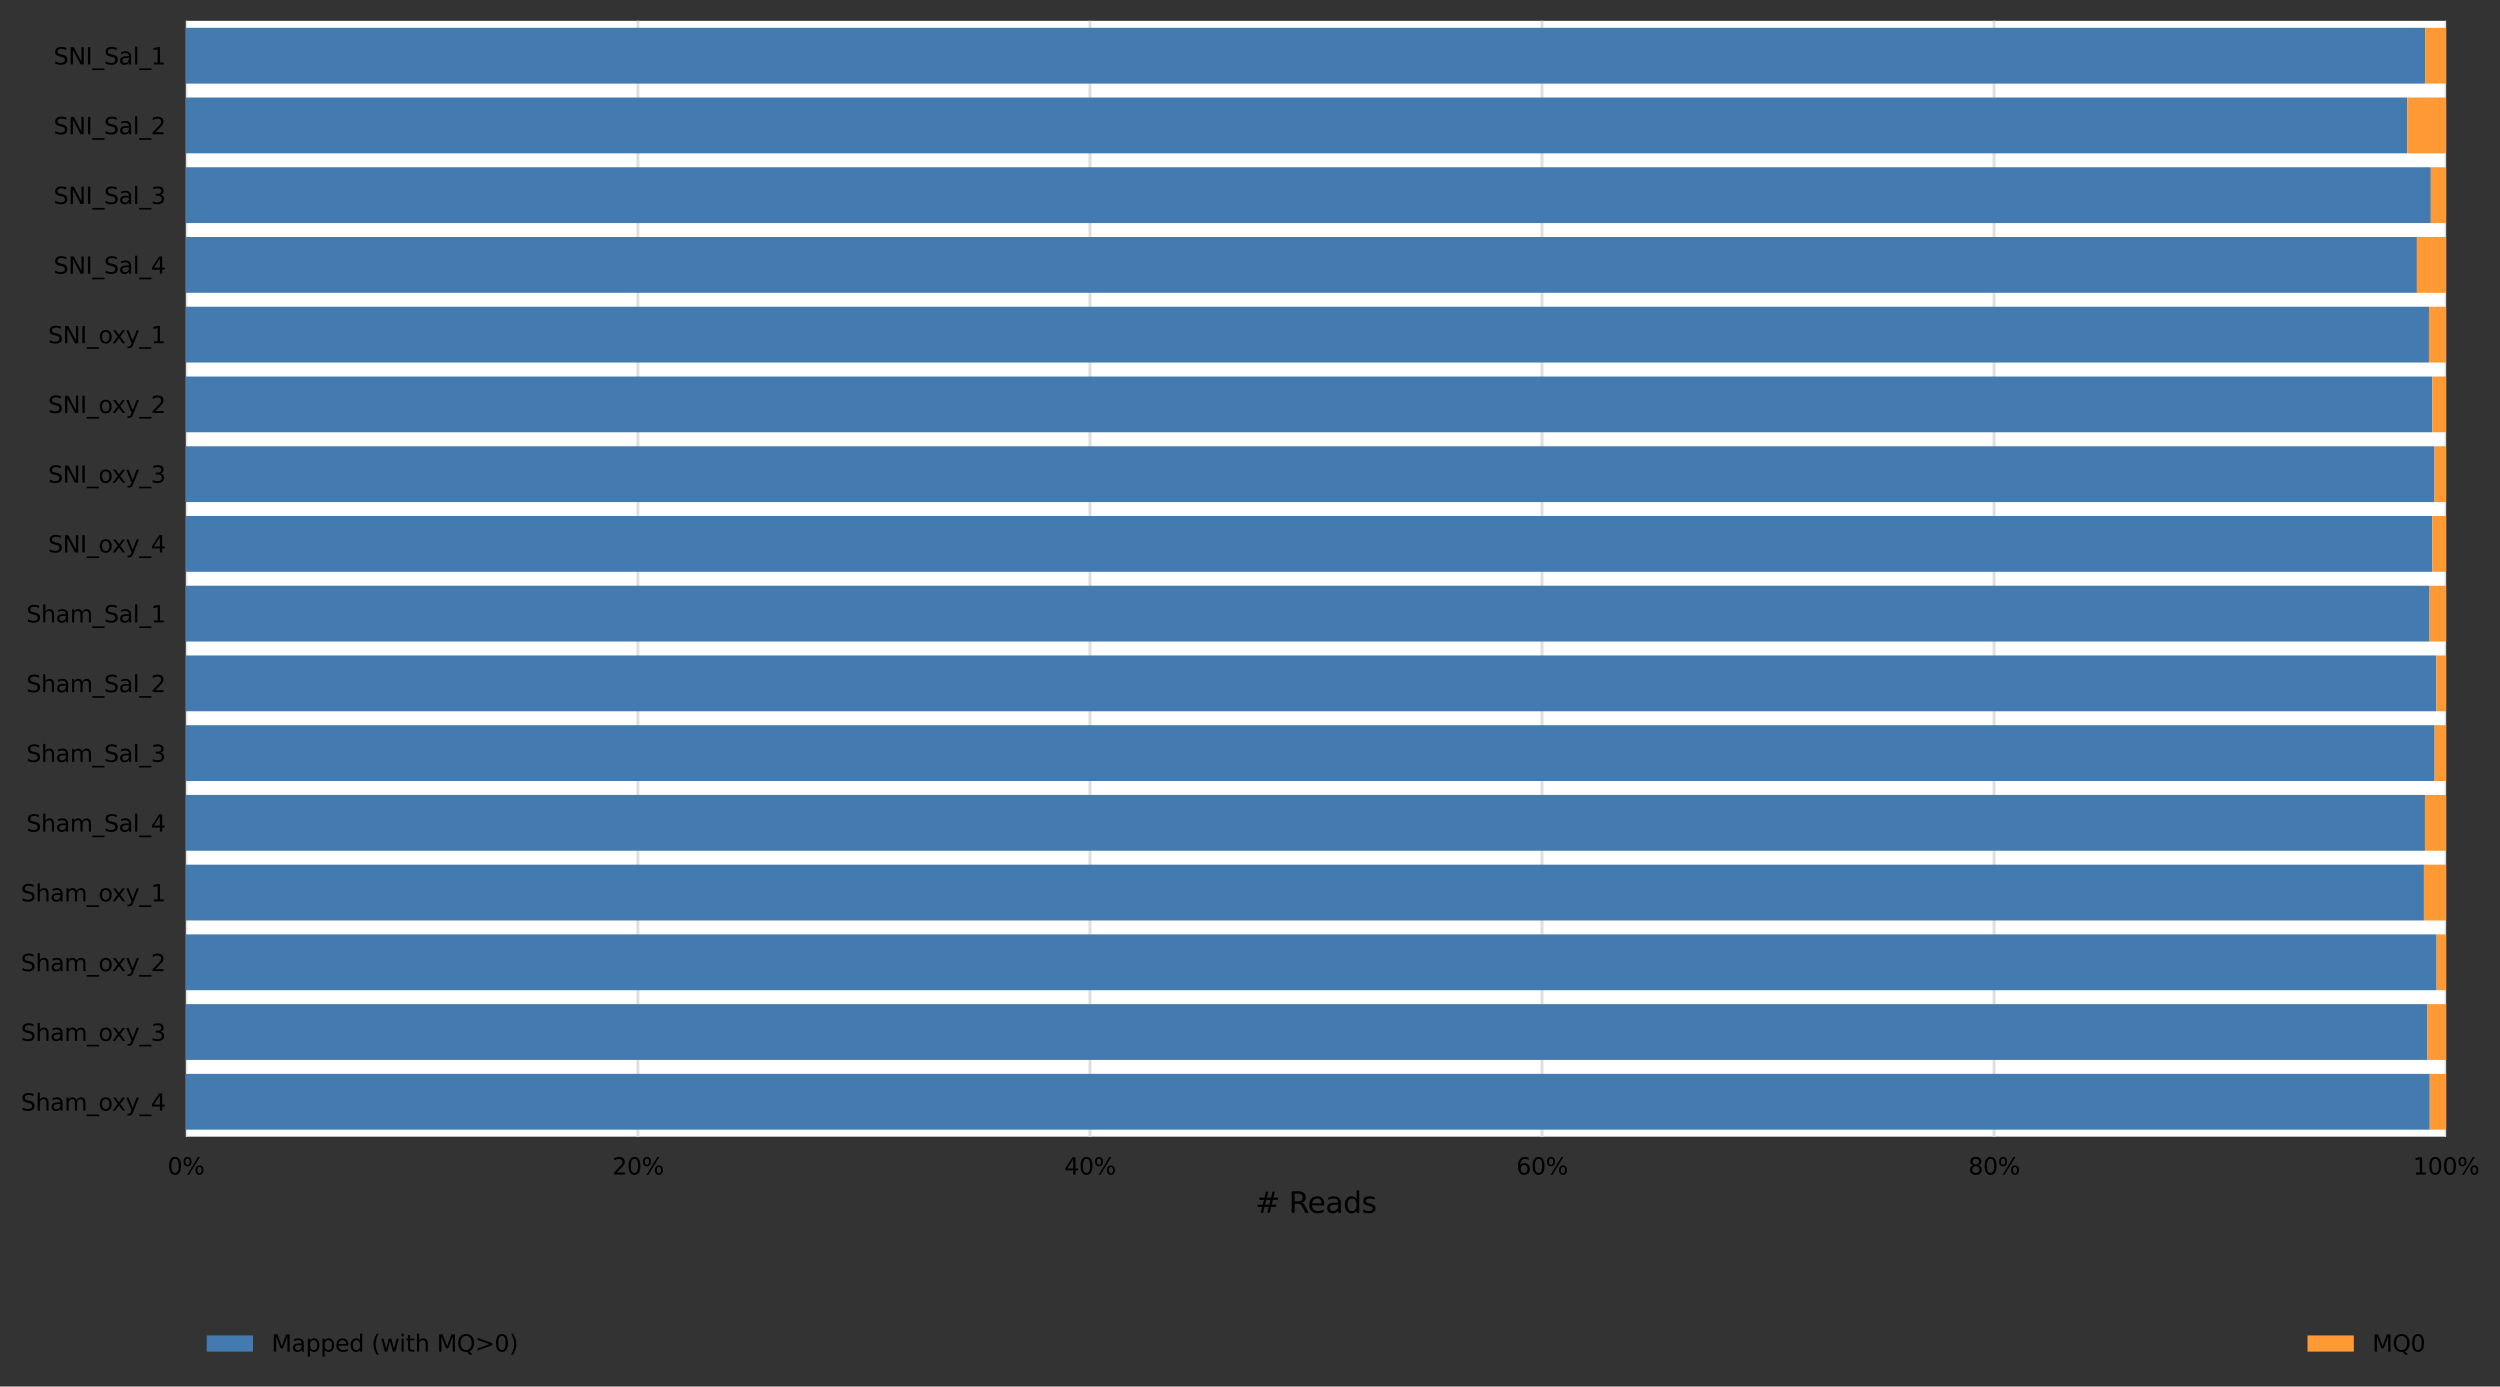 <?xml version="1.0" encoding="utf-8" standalone="no"?>
<!DOCTYPE svg PUBLIC "-//W3C//DTD SVG 1.1//EN"
  "http://www.w3.org/Graphics/SVG/1.1/DTD/svg11.dtd">
<svg xmlns:xlink="http://www.w3.org/1999/xlink" width="864.084pt" height="479.23pt" viewBox="0 0 864.084 479.23" xmlns="http://www.w3.org/2000/svg" version="1.1">
 <rect x="0" y="0" width="864.084" height="479.23" fill="#333333" stroke="none"/>
 <defs>
  <style type="text/css">*{stroke-linejoin: round; stroke-linecap: butt}</style>
 </defs>
 <g id="figure_1">
  <g id="axes_1">
   <g id="patch_1">
    <path d="M 64.249 392.87 
L 845.449 392.87 
L 845.449 7.2 
L 64.249 7.2 
z
" style="fill: #ffffff"/>
   </g>
   <g id="matplotlib.axis_1">
    <g id="xtick_1">
     <g id="line2d_1">
      <path d="M 64.249 392.87 
L 64.249 7.2 
" clip-path="url(#p31f56a9aaf)" style="fill: none; stroke: #dedede; stroke-linecap: square"/>
     </g>
     <g id="text_1">
      <!-- 0% -->
      <g transform="translate(57.903 405.948) scale(0.08 -0.08)">
       <defs>
        <path id="DejaVuSans-30" d="M 2034 4250 
Q 1547 4250 1301 3770 
Q 1056 3291 1056 2328 
Q 1056 1369 1301 889 
Q 1547 409 2034 409 
Q 2525 409 2770 889 
Q 3016 1369 3016 2328 
Q 3016 3291 2770 3770 
Q 2525 4250 2034 4250 
z
M 2034 4750 
Q 2819 4750 3233 4129 
Q 3647 3509 3647 2328 
Q 3647 1150 3233 529 
Q 2819 -91 2034 -91 
Q 1250 -91 836 529 
Q 422 1150 422 2328 
Q 422 3509 836 4129 
Q 1250 4750 2034 4750 
z
" transform="scale(0.016)"/>
        <path id="DejaVuSans-25" d="M 4653 2053 
Q 4381 2053 4226 1822 
Q 4072 1591 4072 1178 
Q 4072 772 4226 539 
Q 4381 306 4653 306 
Q 4919 306 5073 539 
Q 5228 772 5228 1178 
Q 5228 1588 5073 1820 
Q 4919 2053 4653 2053 
z
M 4653 2450 
Q 5147 2450 5437 2106 
Q 5728 1763 5728 1178 
Q 5728 594 5436 251 
Q 5144 -91 4653 -91 
Q 4153 -91 3862 251 
Q 3572 594 3572 1178 
Q 3572 1766 3864 2108 
Q 4156 2450 4653 2450 
z
M 1428 4353 
Q 1159 4353 1004 4120 
Q 850 3888 850 3481 
Q 850 3069 1003 2837 
Q 1156 2606 1428 2606 
Q 1700 2606 1854 2837 
Q 2009 3069 2009 3481 
Q 2009 3884 1853 4118 
Q 1697 4353 1428 4353 
z
M 4250 4750 
L 4750 4750 
L 1831 -91 
L 1331 -91 
L 4250 4750 
z
M 1428 4750 
Q 1922 4750 2215 4408 
Q 2509 4066 2509 3481 
Q 2509 2891 2217 2550 
Q 1925 2209 1428 2209 
Q 931 2209 642 2551 
Q 353 2894 353 3481 
Q 353 4063 643 4406 
Q 934 4750 1428 4750 
z
" transform="scale(0.016)"/>
       </defs>
       <use xlink:href="#DejaVuSans-30"/>
       <use xlink:href="#DejaVuSans-25" x="63.623"/>
      </g>
     </g>
    </g>
    <g id="xtick_2">
     <g id="line2d_2">
      <path d="M 220.489 392.87 
L 220.489 7.2 
" clip-path="url(#p31f56a9aaf)" style="fill: none; stroke: #dedede; stroke-linecap: square"/>
     </g>
     <g id="text_2">
      <!-- 20% -->
      <g transform="translate(211.598 405.948) scale(0.08 -0.08)">
       <defs>
        <path id="DejaVuSans-32" d="M 1228 531 
L 3431 531 
L 3431 0 
L 469 0 
L 469 531 
Q 828 903 1448 1529 
Q 2069 2156 2228 2338 
Q 2531 2678 2651 2914 
Q 2772 3150 2772 3378 
Q 2772 3750 2511 3984 
Q 2250 4219 1831 4219 
Q 1534 4219 1204 4116 
Q 875 4013 500 3803 
L 500 4441 
Q 881 4594 1212 4672 
Q 1544 4750 1819 4750 
Q 2544 4750 2975 4387 
Q 3406 4025 3406 3419 
Q 3406 3131 3298 2873 
Q 3191 2616 2906 2266 
Q 2828 2175 2409 1742 
Q 1991 1309 1228 531 
z
" transform="scale(0.016)"/>
       </defs>
       <use xlink:href="#DejaVuSans-32"/>
       <use xlink:href="#DejaVuSans-30" x="63.623"/>
       <use xlink:href="#DejaVuSans-25" x="127.246"/>
      </g>
     </g>
    </g>
    <g id="xtick_3">
     <g id="line2d_3">
      <path d="M 376.729 392.87 
L 376.729 7.2 
" clip-path="url(#p31f56a9aaf)" style="fill: none; stroke: #dedede; stroke-linecap: square"/>
     </g>
     <g id="text_3">
      <!-- 40% -->
      <g transform="translate(367.838 405.948) scale(0.08 -0.08)">
       <defs>
        <path id="DejaVuSans-34" d="M 2419 4116 
L 825 1625 
L 2419 1625 
L 2419 4116 
z
M 2253 4666 
L 3047 4666 
L 3047 1625 
L 3713 1625 
L 3713 1100 
L 3047 1100 
L 3047 0 
L 2419 0 
L 2419 1100 
L 313 1100 
L 313 1709 
L 2253 4666 
z
" transform="scale(0.016)"/>
       </defs>
       <use xlink:href="#DejaVuSans-34"/>
       <use xlink:href="#DejaVuSans-30" x="63.623"/>
       <use xlink:href="#DejaVuSans-25" x="127.246"/>
      </g>
     </g>
    </g>
    <g id="xtick_4">
     <g id="line2d_4">
      <path d="M 532.969 392.87 
L 532.969 7.2 
" clip-path="url(#p31f56a9aaf)" style="fill: none; stroke: #dedede; stroke-linecap: square"/>
     </g>
     <g id="text_4">
      <!-- 60% -->
      <g transform="translate(524.078 405.948) scale(0.08 -0.08)">
       <defs>
        <path id="DejaVuSans-36" d="M 2113 2584 
Q 1688 2584 1439 2293 
Q 1191 2003 1191 1497 
Q 1191 994 1439 701 
Q 1688 409 2113 409 
Q 2538 409 2786 701 
Q 3034 994 3034 1497 
Q 3034 2003 2786 2293 
Q 2538 2584 2113 2584 
z
M 3366 4563 
L 3366 3988 
Q 3128 4100 2886 4159 
Q 2644 4219 2406 4219 
Q 1781 4219 1451 3797 
Q 1122 3375 1075 2522 
Q 1259 2794 1537 2939 
Q 1816 3084 2150 3084 
Q 2853 3084 3261 2657 
Q 3669 2231 3669 1497 
Q 3669 778 3244 343 
Q 2819 -91 2113 -91 
Q 1303 -91 875 529 
Q 447 1150 447 2328 
Q 447 3434 972 4092 
Q 1497 4750 2381 4750 
Q 2619 4750 2861 4703 
Q 3103 4656 3366 4563 
z
" transform="scale(0.016)"/>
       </defs>
       <use xlink:href="#DejaVuSans-36"/>
       <use xlink:href="#DejaVuSans-30" x="63.623"/>
       <use xlink:href="#DejaVuSans-25" x="127.246"/>
      </g>
     </g>
    </g>
    <g id="xtick_5">
     <g id="line2d_5">
      <path d="M 689.209 392.87 
L 689.209 7.2 
" clip-path="url(#p31f56a9aaf)" style="fill: none; stroke: #dedede; stroke-linecap: square"/>
     </g>
     <g id="text_5">
      <!-- 80% -->
      <g transform="translate(680.318 405.948) scale(0.08 -0.08)">
       <defs>
        <path id="DejaVuSans-38" d="M 2034 2216 
Q 1584 2216 1326 1975 
Q 1069 1734 1069 1313 
Q 1069 891 1326 650 
Q 1584 409 2034 409 
Q 2484 409 2743 651 
Q 3003 894 3003 1313 
Q 3003 1734 2745 1975 
Q 2488 2216 2034 2216 
z
M 1403 2484 
Q 997 2584 770 2862 
Q 544 3141 544 3541 
Q 544 4100 942 4425 
Q 1341 4750 2034 4750 
Q 2731 4750 3128 4425 
Q 3525 4100 3525 3541 
Q 3525 3141 3298 2862 
Q 3072 2584 2669 2484 
Q 3125 2378 3379 2068 
Q 3634 1759 3634 1313 
Q 3634 634 3220 271 
Q 2806 -91 2034 -91 
Q 1263 -91 848 271 
Q 434 634 434 1313 
Q 434 1759 690 2068 
Q 947 2378 1403 2484 
z
M 1172 3481 
Q 1172 3119 1398 2916 
Q 1625 2713 2034 2713 
Q 2441 2713 2670 2916 
Q 2900 3119 2900 3481 
Q 2900 3844 2670 4047 
Q 2441 4250 2034 4250 
Q 1625 4250 1398 4047 
Q 1172 3844 1172 3481 
z
" transform="scale(0.016)"/>
       </defs>
       <use xlink:href="#DejaVuSans-38"/>
       <use xlink:href="#DejaVuSans-30" x="63.623"/>
       <use xlink:href="#DejaVuSans-25" x="127.246"/>
      </g>
     </g>
    </g>
    <g id="xtick_6">
     <g id="line2d_6">
      <path d="M 845.449 392.87 
L 845.449 7.2 
" clip-path="url(#p31f56a9aaf)" style="fill: none; stroke: #dedede; stroke-linecap: square"/>
     </g>
     <g id="text_6">
      <!-- 100% -->
      <g transform="translate(834.013 405.948) scale(0.08 -0.08)">
       <defs>
        <path id="DejaVuSans-31" d="M 794 531 
L 1825 531 
L 1825 4091 
L 703 3866 
L 703 4441 
L 1819 4666 
L 2450 4666 
L 2450 531 
L 3481 531 
L 3481 0 
L 794 0 
L 794 531 
z
" transform="scale(0.016)"/>
       </defs>
       <use xlink:href="#DejaVuSans-31"/>
       <use xlink:href="#DejaVuSans-30" x="63.623"/>
       <use xlink:href="#DejaVuSans-30" x="127.246"/>
       <use xlink:href="#DejaVuSans-25" x="190.869"/>
      </g>
     </g>
    </g>
    <g id="text_7">
     <!-- # Reads -->
     <g transform="translate(433.901 419.211) scale(0.1 -0.1)">
      <defs>
       <path id="DejaVuSans-23" d="M 3272 2816 
L 2363 2816 
L 2100 1772 
L 3016 1772 
L 3272 2816 
z
M 2803 4594 
L 2478 3297 
L 3391 3297 
L 3719 4594 
L 4219 4594 
L 3897 3297 
L 4872 3297 
L 4872 2816 
L 3775 2816 
L 3519 1772 
L 4513 1772 
L 4513 1294 
L 3397 1294 
L 3072 0 
L 2572 0 
L 2894 1294 
L 1978 1294 
L 1656 0 
L 1153 0 
L 1478 1294 
L 494 1294 
L 494 1772 
L 1594 1772 
L 1856 2816 
L 850 2816 
L 850 3297 
L 1978 3297 
L 2297 4594 
L 2803 4594 
z
" transform="scale(0.016)"/>
       <path id="DejaVuSans-20" transform="scale(0.016)"/>
       <path id="DejaVuSans-52" d="M 2841 2188 
Q 3044 2119 3236 1894 
Q 3428 1669 3622 1275 
L 4263 0 
L 3584 0 
L 2988 1197 
Q 2756 1666 2539 1819 
Q 2322 1972 1947 1972 
L 1259 1972 
L 1259 0 
L 628 0 
L 628 4666 
L 2053 4666 
Q 2853 4666 3247 4331 
Q 3641 3997 3641 3322 
Q 3641 2881 3436 2590 
Q 3231 2300 2841 2188 
z
M 1259 4147 
L 1259 2491 
L 2053 2491 
Q 2509 2491 2742 2702 
Q 2975 2913 2975 3322 
Q 2975 3731 2742 3939 
Q 2509 4147 2053 4147 
L 1259 4147 
z
" transform="scale(0.016)"/>
       <path id="DejaVuSans-65" d="M 3597 1894 
L 3597 1613 
L 953 1613 
Q 991 1019 1311 708 
Q 1631 397 2203 397 
Q 2534 397 2845 478 
Q 3156 559 3463 722 
L 3463 178 
Q 3153 47 2828 -22 
Q 2503 -91 2169 -91 
Q 1331 -91 842 396 
Q 353 884 353 1716 
Q 353 2575 817 3079 
Q 1281 3584 2069 3584 
Q 2775 3584 3186 3129 
Q 3597 2675 3597 1894 
z
M 3022 2063 
Q 3016 2534 2758 2815 
Q 2500 3097 2075 3097 
Q 1594 3097 1305 2825 
Q 1016 2553 972 2059 
L 3022 2063 
z
" transform="scale(0.016)"/>
       <path id="DejaVuSans-61" d="M 2194 1759 
Q 1497 1759 1228 1600 
Q 959 1441 959 1056 
Q 959 750 1161 570 
Q 1363 391 1709 391 
Q 2188 391 2477 730 
Q 2766 1069 2766 1631 
L 2766 1759 
L 2194 1759 
z
M 3341 1997 
L 3341 0 
L 2766 0 
L 2766 531 
Q 2569 213 2275 61 
Q 1981 -91 1556 -91 
Q 1019 -91 701 211 
Q 384 513 384 1019 
Q 384 1609 779 1909 
Q 1175 2209 1959 2209 
L 2766 2209 
L 2766 2266 
Q 2766 2663 2505 2880 
Q 2244 3097 1772 3097 
Q 1472 3097 1187 3025 
Q 903 2953 641 2809 
L 641 3341 
Q 956 3463 1253 3523 
Q 1550 3584 1831 3584 
Q 2591 3584 2966 3190 
Q 3341 2797 3341 1997 
z
" transform="scale(0.016)"/>
       <path id="DejaVuSans-64" d="M 2906 2969 
L 2906 4863 
L 3481 4863 
L 3481 0 
L 2906 0 
L 2906 525 
Q 2725 213 2448 61 
Q 2172 -91 1784 -91 
Q 1150 -91 751 415 
Q 353 922 353 1747 
Q 353 2572 751 3078 
Q 1150 3584 1784 3584 
Q 2172 3584 2448 3432 
Q 2725 3281 2906 2969 
z
M 947 1747 
Q 947 1113 1208 752 
Q 1469 391 1925 391 
Q 2381 391 2643 752 
Q 2906 1113 2906 1747 
Q 2906 2381 2643 2742 
Q 2381 3103 1925 3103 
Q 1469 3103 1208 2742 
Q 947 2381 947 1747 
z
" transform="scale(0.016)"/>
       <path id="DejaVuSans-73" d="M 2834 3397 
L 2834 2853 
Q 2591 2978 2328 3040 
Q 2066 3103 1784 3103 
Q 1356 3103 1142 2972 
Q 928 2841 928 2578 
Q 928 2378 1081 2264 
Q 1234 2150 1697 2047 
L 1894 2003 
Q 2506 1872 2764 1633 
Q 3022 1394 3022 966 
Q 3022 478 2636 193 
Q 2250 -91 1575 -91 
Q 1294 -91 989 -36 
Q 684 19 347 128 
L 347 722 
Q 666 556 975 473 
Q 1284 391 1588 391 
Q 1994 391 2212 530 
Q 2431 669 2431 922 
Q 2431 1156 2273 1281 
Q 2116 1406 1581 1522 
L 1381 1569 
Q 847 1681 609 1914 
Q 372 2147 372 2553 
Q 372 3047 722 3315 
Q 1072 3584 1716 3584 
Q 2034 3584 2315 3537 
Q 2597 3491 2834 3397 
z
" transform="scale(0.016)"/>
      </defs>
      <use xlink:href="#DejaVuSans-23"/>
      <use xlink:href="#DejaVuSans-20" x="83.789"/>
      <use xlink:href="#DejaVuSans-52" x="115.576"/>
      <use xlink:href="#DejaVuSans-65" x="180.559"/>
      <use xlink:href="#DejaVuSans-61" x="242.082"/>
      <use xlink:href="#DejaVuSans-64" x="303.361"/>
      <use xlink:href="#DejaVuSans-73" x="366.838"/>
     </g>
    </g>
   </g>
   <g id="matplotlib.axis_2">
    <g id="ytick_1">
     <g id="text_8">
      <!-- SNI_Sal_1 -->
      <g transform="translate(18.531 22.292) scale(0.08 -0.08)">
       <defs>
        <path id="DejaVuSans-53" d="M 3425 4513 
L 3425 3897 
Q 3066 4069 2747 4153 
Q 2428 4238 2131 4238 
Q 1616 4238 1336 4038 
Q 1056 3838 1056 3469 
Q 1056 3159 1242 3001 
Q 1428 2844 1947 2747 
L 2328 2669 
Q 3034 2534 3370 2195 
Q 3706 1856 3706 1288 
Q 3706 609 3251 259 
Q 2797 -91 1919 -91 
Q 1588 -91 1214 -16 
Q 841 59 441 206 
L 441 856 
Q 825 641 1194 531 
Q 1563 422 1919 422 
Q 2459 422 2753 634 
Q 3047 847 3047 1241 
Q 3047 1584 2836 1778 
Q 2625 1972 2144 2069 
L 1759 2144 
Q 1053 2284 737 2584 
Q 422 2884 422 3419 
Q 422 4038 858 4394 
Q 1294 4750 2059 4750 
Q 2388 4750 2728 4690 
Q 3069 4631 3425 4513 
z
" transform="scale(0.016)"/>
        <path id="DejaVuSans-4e" d="M 628 4666 
L 1478 4666 
L 3547 763 
L 3547 4666 
L 4159 4666 
L 4159 0 
L 3309 0 
L 1241 3903 
L 1241 0 
L 628 0 
L 628 4666 
z
" transform="scale(0.016)"/>
        <path id="DejaVuSans-49" d="M 628 4666 
L 1259 4666 
L 1259 0 
L 628 0 
L 628 4666 
z
" transform="scale(0.016)"/>
        <path id="DejaVuSans-5f" d="M 3263 -1063 
L 3263 -1509 
L -63 -1509 
L -63 -1063 
L 3263 -1063 
z
" transform="scale(0.016)"/>
        <path id="DejaVuSans-6c" d="M 603 4863 
L 1178 4863 
L 1178 0 
L 603 0 
L 603 4863 
z
" transform="scale(0.016)"/>
       </defs>
       <use xlink:href="#DejaVuSans-53"/>
       <use xlink:href="#DejaVuSans-4e" x="63.477"/>
       <use xlink:href="#DejaVuSans-49" x="138.281"/>
       <use xlink:href="#DejaVuSans-5f" x="167.773"/>
       <use xlink:href="#DejaVuSans-53" x="217.773"/>
       <use xlink:href="#DejaVuSans-61" x="281.25"/>
       <use xlink:href="#DejaVuSans-6c" x="342.529"/>
       <use xlink:href="#DejaVuSans-5f" x="370.312"/>
       <use xlink:href="#DejaVuSans-31" x="420.312"/>
      </g>
     </g>
    </g>
    <g id="ytick_2">
     <g id="text_9">
      <!-- SNI_Sal_2 -->
      <g transform="translate(18.531 46.396) scale(0.08 -0.08)">
       <use xlink:href="#DejaVuSans-53"/>
       <use xlink:href="#DejaVuSans-4e" x="63.477"/>
       <use xlink:href="#DejaVuSans-49" x="138.281"/>
       <use xlink:href="#DejaVuSans-5f" x="167.773"/>
       <use xlink:href="#DejaVuSans-53" x="217.773"/>
       <use xlink:href="#DejaVuSans-61" x="281.25"/>
       <use xlink:href="#DejaVuSans-6c" x="342.529"/>
       <use xlink:href="#DejaVuSans-5f" x="370.312"/>
       <use xlink:href="#DejaVuSans-32" x="420.312"/>
      </g>
     </g>
    </g>
    <g id="ytick_3">
     <g id="text_10">
      <!-- SNI_Sal_3 -->
      <g transform="translate(18.531 70.5) scale(0.08 -0.08)">
       <defs>
        <path id="DejaVuSans-33" d="M 2597 2516 
Q 3050 2419 3304 2112 
Q 3559 1806 3559 1356 
Q 3559 666 3084 287 
Q 2609 -91 1734 -91 
Q 1441 -91 1130 -33 
Q 819 25 488 141 
L 488 750 
Q 750 597 1062 519 
Q 1375 441 1716 441 
Q 2309 441 2620 675 
Q 2931 909 2931 1356 
Q 2931 1769 2642 2001 
Q 2353 2234 1838 2234 
L 1294 2234 
L 1294 2753 
L 1863 2753 
Q 2328 2753 2575 2939 
Q 2822 3125 2822 3475 
Q 2822 3834 2567 4026 
Q 2313 4219 1838 4219 
Q 1578 4219 1281 4162 
Q 984 4106 628 3988 
L 628 4550 
Q 988 4650 1302 4700 
Q 1616 4750 1894 4750 
Q 2613 4750 3031 4423 
Q 3450 4097 3450 3541 
Q 3450 3153 3228 2886 
Q 3006 2619 2597 2516 
z
" transform="scale(0.016)"/>
       </defs>
       <use xlink:href="#DejaVuSans-53"/>
       <use xlink:href="#DejaVuSans-4e" x="63.477"/>
       <use xlink:href="#DejaVuSans-49" x="138.281"/>
       <use xlink:href="#DejaVuSans-5f" x="167.773"/>
       <use xlink:href="#DejaVuSans-53" x="217.773"/>
       <use xlink:href="#DejaVuSans-61" x="281.25"/>
       <use xlink:href="#DejaVuSans-6c" x="342.529"/>
       <use xlink:href="#DejaVuSans-5f" x="370.312"/>
       <use xlink:href="#DejaVuSans-33" x="420.312"/>
      </g>
     </g>
    </g>
    <g id="ytick_4">
     <g id="text_11">
      <!-- SNI_Sal_4 -->
      <g transform="translate(18.531 94.605) scale(0.08 -0.08)">
       <use xlink:href="#DejaVuSans-53"/>
       <use xlink:href="#DejaVuSans-4e" x="63.477"/>
       <use xlink:href="#DejaVuSans-49" x="138.281"/>
       <use xlink:href="#DejaVuSans-5f" x="167.773"/>
       <use xlink:href="#DejaVuSans-53" x="217.773"/>
       <use xlink:href="#DejaVuSans-61" x="281.25"/>
       <use xlink:href="#DejaVuSans-6c" x="342.529"/>
       <use xlink:href="#DejaVuSans-5f" x="370.312"/>
       <use xlink:href="#DejaVuSans-34" x="420.312"/>
      </g>
     </g>
    </g>
    <g id="ytick_5">
     <g id="text_12">
      <!-- SNI_oxy_1 -->
      <g transform="translate(16.62 118.638) scale(0.08 -0.08)">
       <defs>
        <path id="DejaVuSans-6f" d="M 1959 3097 
Q 1497 3097 1228 2736 
Q 959 2375 959 1747 
Q 959 1119 1226 758 
Q 1494 397 1959 397 
Q 2419 397 2687 759 
Q 2956 1122 2956 1747 
Q 2956 2369 2687 2733 
Q 2419 3097 1959 3097 
z
M 1959 3584 
Q 2709 3584 3137 3096 
Q 3566 2609 3566 1747 
Q 3566 888 3137 398 
Q 2709 -91 1959 -91 
Q 1206 -91 779 398 
Q 353 888 353 1747 
Q 353 2609 779 3096 
Q 1206 3584 1959 3584 
z
" transform="scale(0.016)"/>
        <path id="DejaVuSans-78" d="M 3513 3500 
L 2247 1797 
L 3578 0 
L 2900 0 
L 1881 1375 
L 863 0 
L 184 0 
L 1544 1831 
L 300 3500 
L 978 3500 
L 1906 2253 
L 2834 3500 
L 3513 3500 
z
" transform="scale(0.016)"/>
        <path id="DejaVuSans-79" d="M 2059 -325 
Q 1816 -950 1584 -1140 
Q 1353 -1331 966 -1331 
L 506 -1331 
L 506 -850 
L 844 -850 
Q 1081 -850 1212 -737 
Q 1344 -625 1503 -206 
L 1606 56 
L 191 3500 
L 800 3500 
L 1894 763 
L 2988 3500 
L 3597 3500 
L 2059 -325 
z
" transform="scale(0.016)"/>
       </defs>
       <use xlink:href="#DejaVuSans-53"/>
       <use xlink:href="#DejaVuSans-4e" x="63.477"/>
       <use xlink:href="#DejaVuSans-49" x="138.281"/>
       <use xlink:href="#DejaVuSans-5f" x="167.773"/>
       <use xlink:href="#DejaVuSans-6f" x="217.773"/>
       <use xlink:href="#DejaVuSans-78" x="275.83"/>
       <use xlink:href="#DejaVuSans-79" x="335.01"/>
       <use xlink:href="#DejaVuSans-5f" x="394.189"/>
       <use xlink:href="#DejaVuSans-31" x="444.189"/>
      </g>
     </g>
    </g>
    <g id="ytick_6">
     <g id="text_13">
      <!-- SNI_oxy_2 -->
      <g transform="translate(16.62 142.743) scale(0.08 -0.08)">
       <use xlink:href="#DejaVuSans-53"/>
       <use xlink:href="#DejaVuSans-4e" x="63.477"/>
       <use xlink:href="#DejaVuSans-49" x="138.281"/>
       <use xlink:href="#DejaVuSans-5f" x="167.773"/>
       <use xlink:href="#DejaVuSans-6f" x="217.773"/>
       <use xlink:href="#DejaVuSans-78" x="275.83"/>
       <use xlink:href="#DejaVuSans-79" x="335.01"/>
       <use xlink:href="#DejaVuSans-5f" x="394.189"/>
       <use xlink:href="#DejaVuSans-32" x="444.189"/>
      </g>
     </g>
    </g>
    <g id="ytick_7">
     <g id="text_14">
      <!-- SNI_oxy_3 -->
      <g transform="translate(16.62 166.847) scale(0.08 -0.08)">
       <use xlink:href="#DejaVuSans-53"/>
       <use xlink:href="#DejaVuSans-4e" x="63.477"/>
       <use xlink:href="#DejaVuSans-49" x="138.281"/>
       <use xlink:href="#DejaVuSans-5f" x="167.773"/>
       <use xlink:href="#DejaVuSans-6f" x="217.773"/>
       <use xlink:href="#DejaVuSans-78" x="275.83"/>
       <use xlink:href="#DejaVuSans-79" x="335.01"/>
       <use xlink:href="#DejaVuSans-5f" x="394.189"/>
       <use xlink:href="#DejaVuSans-33" x="444.189"/>
      </g>
     </g>
    </g>
    <g id="ytick_8">
     <g id="text_15">
      <!-- SNI_oxy_4 -->
      <g transform="translate(16.62 190.951) scale(0.08 -0.08)">
       <use xlink:href="#DejaVuSans-53"/>
       <use xlink:href="#DejaVuSans-4e" x="63.477"/>
       <use xlink:href="#DejaVuSans-49" x="138.281"/>
       <use xlink:href="#DejaVuSans-5f" x="167.773"/>
       <use xlink:href="#DejaVuSans-6f" x="217.773"/>
       <use xlink:href="#DejaVuSans-78" x="275.83"/>
       <use xlink:href="#DejaVuSans-79" x="335.01"/>
       <use xlink:href="#DejaVuSans-5f" x="394.189"/>
       <use xlink:href="#DejaVuSans-34" x="444.189"/>
      </g>
     </g>
    </g>
    <g id="ytick_9">
     <g id="text_16">
      <!-- Sham_Sal_1 -->
      <g transform="translate(9.111 215.126) scale(0.08 -0.08)">
       <defs>
        <path id="DejaVuSans-68" d="M 3513 2113 
L 3513 0 
L 2938 0 
L 2938 2094 
Q 2938 2591 2744 2837 
Q 2550 3084 2163 3084 
Q 1697 3084 1428 2787 
Q 1159 2491 1159 1978 
L 1159 0 
L 581 0 
L 581 4863 
L 1159 4863 
L 1159 2956 
Q 1366 3272 1645 3428 
Q 1925 3584 2291 3584 
Q 2894 3584 3203 3211 
Q 3513 2838 3513 2113 
z
" transform="scale(0.016)"/>
        <path id="DejaVuSans-6d" d="M 3328 2828 
Q 3544 3216 3844 3400 
Q 4144 3584 4550 3584 
Q 5097 3584 5394 3201 
Q 5691 2819 5691 2113 
L 5691 0 
L 5113 0 
L 5113 2094 
Q 5113 2597 4934 2840 
Q 4756 3084 4391 3084 
Q 3944 3084 3684 2787 
Q 3425 2491 3425 1978 
L 3425 0 
L 2847 0 
L 2847 2094 
Q 2847 2600 2669 2842 
Q 2491 3084 2119 3084 
Q 1678 3084 1418 2786 
Q 1159 2488 1159 1978 
L 1159 0 
L 581 0 
L 581 3500 
L 1159 3500 
L 1159 2956 
Q 1356 3278 1631 3431 
Q 1906 3584 2284 3584 
Q 2666 3584 2933 3390 
Q 3200 3197 3328 2828 
z
" transform="scale(0.016)"/>
       </defs>
       <use xlink:href="#DejaVuSans-53"/>
       <use xlink:href="#DejaVuSans-68" x="63.477"/>
       <use xlink:href="#DejaVuSans-61" x="126.855"/>
       <use xlink:href="#DejaVuSans-6d" x="188.135"/>
       <use xlink:href="#DejaVuSans-5f" x="285.547"/>
       <use xlink:href="#DejaVuSans-53" x="335.547"/>
       <use xlink:href="#DejaVuSans-61" x="399.023"/>
       <use xlink:href="#DejaVuSans-6c" x="460.303"/>
       <use xlink:href="#DejaVuSans-5f" x="488.086"/>
       <use xlink:href="#DejaVuSans-31" x="538.086"/>
      </g>
     </g>
    </g>
    <g id="ytick_10">
     <g id="text_17">
      <!-- Sham_Sal_2 -->
      <g transform="translate(9.111 239.231) scale(0.08 -0.08)">
       <use xlink:href="#DejaVuSans-53"/>
       <use xlink:href="#DejaVuSans-68" x="63.477"/>
       <use xlink:href="#DejaVuSans-61" x="126.855"/>
       <use xlink:href="#DejaVuSans-6d" x="188.135"/>
       <use xlink:href="#DejaVuSans-5f" x="285.547"/>
       <use xlink:href="#DejaVuSans-53" x="335.547"/>
       <use xlink:href="#DejaVuSans-61" x="399.023"/>
       <use xlink:href="#DejaVuSans-6c" x="460.303"/>
       <use xlink:href="#DejaVuSans-5f" x="488.086"/>
       <use xlink:href="#DejaVuSans-32" x="538.086"/>
      </g>
     </g>
    </g>
    <g id="ytick_11">
     <g id="text_18">
      <!-- Sham_Sal_3 -->
      <g transform="translate(9.111 263.335) scale(0.08 -0.08)">
       <use xlink:href="#DejaVuSans-53"/>
       <use xlink:href="#DejaVuSans-68" x="63.477"/>
       <use xlink:href="#DejaVuSans-61" x="126.855"/>
       <use xlink:href="#DejaVuSans-6d" x="188.135"/>
       <use xlink:href="#DejaVuSans-5f" x="285.547"/>
       <use xlink:href="#DejaVuSans-53" x="335.547"/>
       <use xlink:href="#DejaVuSans-61" x="399.023"/>
       <use xlink:href="#DejaVuSans-6c" x="460.303"/>
       <use xlink:href="#DejaVuSans-5f" x="488.086"/>
       <use xlink:href="#DejaVuSans-33" x="538.086"/>
      </g>
     </g>
    </g>
    <g id="ytick_12">
     <g id="text_19">
      <!-- Sham_Sal_4 -->
      <g transform="translate(9.111 287.439) scale(0.08 -0.08)">
       <use xlink:href="#DejaVuSans-53"/>
       <use xlink:href="#DejaVuSans-68" x="63.477"/>
       <use xlink:href="#DejaVuSans-61" x="126.855"/>
       <use xlink:href="#DejaVuSans-6d" x="188.135"/>
       <use xlink:href="#DejaVuSans-5f" x="285.547"/>
       <use xlink:href="#DejaVuSans-53" x="335.547"/>
       <use xlink:href="#DejaVuSans-61" x="399.023"/>
       <use xlink:href="#DejaVuSans-6c" x="460.303"/>
       <use xlink:href="#DejaVuSans-5f" x="488.086"/>
       <use xlink:href="#DejaVuSans-34" x="538.086"/>
      </g>
     </g>
    </g>
    <g id="ytick_13">
     <g id="text_20">
      <!-- Sham_oxy_1 -->
      <g transform="translate(7.2 311.544) scale(0.08 -0.08)">
       <use xlink:href="#DejaVuSans-53"/>
       <use xlink:href="#DejaVuSans-68" x="63.477"/>
       <use xlink:href="#DejaVuSans-61" x="126.855"/>
       <use xlink:href="#DejaVuSans-6d" x="188.135"/>
       <use xlink:href="#DejaVuSans-5f" x="285.547"/>
       <use xlink:href="#DejaVuSans-6f" x="335.547"/>
       <use xlink:href="#DejaVuSans-78" x="393.604"/>
       <use xlink:href="#DejaVuSans-79" x="452.783"/>
       <use xlink:href="#DejaVuSans-5f" x="511.963"/>
       <use xlink:href="#DejaVuSans-31" x="561.963"/>
      </g>
     </g>
    </g>
    <g id="ytick_14">
     <g id="text_21">
      <!-- Sham_oxy_2 -->
      <g transform="translate(7.2 335.648) scale(0.08 -0.08)">
       <use xlink:href="#DejaVuSans-53"/>
       <use xlink:href="#DejaVuSans-68" x="63.477"/>
       <use xlink:href="#DejaVuSans-61" x="126.855"/>
       <use xlink:href="#DejaVuSans-6d" x="188.135"/>
       <use xlink:href="#DejaVuSans-5f" x="285.547"/>
       <use xlink:href="#DejaVuSans-6f" x="335.547"/>
       <use xlink:href="#DejaVuSans-78" x="393.604"/>
       <use xlink:href="#DejaVuSans-79" x="452.783"/>
       <use xlink:href="#DejaVuSans-5f" x="511.963"/>
       <use xlink:href="#DejaVuSans-32" x="561.963"/>
      </g>
     </g>
    </g>
    <g id="ytick_15">
     <g id="text_22">
      <!-- Sham_oxy_3 -->
      <g transform="translate(7.2 359.752) scale(0.08 -0.08)">
       <use xlink:href="#DejaVuSans-53"/>
       <use xlink:href="#DejaVuSans-68" x="63.477"/>
       <use xlink:href="#DejaVuSans-61" x="126.855"/>
       <use xlink:href="#DejaVuSans-6d" x="188.135"/>
       <use xlink:href="#DejaVuSans-5f" x="285.547"/>
       <use xlink:href="#DejaVuSans-6f" x="335.547"/>
       <use xlink:href="#DejaVuSans-78" x="393.604"/>
       <use xlink:href="#DejaVuSans-79" x="452.783"/>
       <use xlink:href="#DejaVuSans-5f" x="511.963"/>
       <use xlink:href="#DejaVuSans-33" x="561.963"/>
      </g>
     </g>
    </g>
    <g id="ytick_16">
     <g id="text_23">
      <!-- Sham_oxy_4 -->
      <g transform="translate(7.2 383.857) scale(0.08 -0.08)">
       <use xlink:href="#DejaVuSans-53"/>
       <use xlink:href="#DejaVuSans-68" x="63.477"/>
       <use xlink:href="#DejaVuSans-61" x="126.855"/>
       <use xlink:href="#DejaVuSans-6d" x="188.135"/>
       <use xlink:href="#DejaVuSans-5f" x="285.547"/>
       <use xlink:href="#DejaVuSans-6f" x="335.547"/>
       <use xlink:href="#DejaVuSans-78" x="393.604"/>
       <use xlink:href="#DejaVuSans-79" x="452.783"/>
       <use xlink:href="#DejaVuSans-5f" x="511.963"/>
       <use xlink:href="#DejaVuSans-34" x="561.963"/>
      </g>
     </g>
    </g>
   </g>
   <g id="patch_2">
    <path d="M 64.249 9.61 
L 838.222 9.61 
L 838.222 28.894 
L 64.249 28.894 
z
" clip-path="url(#p31f56a9aaf)" style="fill: #437bb1"/>
   </g>
   <g id="patch_3">
    <path d="M 64.249 33.715 
L 832.029 33.715 
L 832.029 52.998 
L 64.249 52.998 
z
" clip-path="url(#p31f56a9aaf)" style="fill: #437bb1"/>
   </g>
   <g id="patch_4">
    <path d="M 64.249 57.819 
L 840.181 57.819 
L 840.181 77.103 
L 64.249 77.103 
z
" clip-path="url(#p31f56a9aaf)" style="fill: #437bb1"/>
   </g>
   <g id="patch_5">
    <path d="M 64.249 81.923 
L 835.362 81.923 
L 835.362 101.207 
L 64.249 101.207 
z
" clip-path="url(#p31f56a9aaf)" style="fill: #437bb1"/>
   </g>
   <g id="patch_6">
    <path d="M 64.249 106.028 
L 839.535 106.028 
L 839.535 125.311 
L 64.249 125.311 
z
" clip-path="url(#p31f56a9aaf)" style="fill: #437bb1"/>
   </g>
   <g id="patch_7">
    <path d="M 64.249 130.132 
L 840.697 130.132 
L 840.697 149.416 
L 64.249 149.416 
z
" clip-path="url(#p31f56a9aaf)" style="fill: #437bb1"/>
   </g>
   <g id="patch_8">
    <path d="M 64.249 154.237 
L 841.459 154.237 
L 841.459 173.52 
L 64.249 173.52 
z
" clip-path="url(#p31f56a9aaf)" style="fill: #437bb1"/>
   </g>
   <g id="patch_9">
    <path d="M 64.249 178.341 
L 840.658 178.341 
L 840.658 197.624 
L 64.249 197.624 
z
" clip-path="url(#p31f56a9aaf)" style="fill: #437bb1"/>
   </g>
   <g id="patch_10">
    <path d="M 64.249 202.445 
L 839.749 202.445 
L 839.749 221.729 
L 64.249 221.729 
z
" clip-path="url(#p31f56a9aaf)" style="fill: #437bb1"/>
   </g>
   <g id="patch_11">
    <path d="M 64.249 226.55 
L 842.061 226.55 
L 842.061 245.833 
L 64.249 245.833 
z
" clip-path="url(#p31f56a9aaf)" style="fill: #437bb1"/>
   </g>
   <g id="patch_12">
    <path d="M 64.249 250.654 
L 841.497 250.654 
L 841.497 269.937 
L 64.249 269.937 
z
" clip-path="url(#p31f56a9aaf)" style="fill: #437bb1"/>
   </g>
   <g id="patch_13">
    <path d="M 64.249 274.758 
L 838.148 274.758 
L 838.148 294.042 
L 64.249 294.042 
z
" clip-path="url(#p31f56a9aaf)" style="fill: #437bb1"/>
   </g>
   <g id="patch_14">
    <path d="M 64.249 298.863 
L 837.792 298.863 
L 837.792 318.146 
L 64.249 318.146 
z
" clip-path="url(#p31f56a9aaf)" style="fill: #437bb1"/>
   </g>
   <g id="patch_15">
    <path d="M 64.249 322.967 
L 842.181 322.967 
L 842.181 342.25 
L 64.249 342.25 
z
" clip-path="url(#p31f56a9aaf)" style="fill: #437bb1"/>
   </g>
   <g id="patch_16">
    <path d="M 64.249 347.071 
L 839.027 347.071 
L 839.027 366.355 
L 64.249 366.355 
z
" clip-path="url(#p31f56a9aaf)" style="fill: #437bb1"/>
   </g>
   <g id="patch_17">
    <path d="M 64.249 371.176 
L 839.816 371.176 
L 839.816 390.459 
L 64.249 390.459 
z
" clip-path="url(#p31f56a9aaf)" style="fill: #437bb1"/>
   </g>
   <g id="patch_18">
    <path d="M 838.222 9.61 
L 845.449 9.61 
L 845.449 28.894 
L 838.222 28.894 
z
" clip-path="url(#p31f56a9aaf)" style="fill: #ff9933"/>
   </g>
   <g id="patch_19">
    <path d="M 832.029 33.715 
L 845.449 33.715 
L 845.449 52.998 
L 832.029 52.998 
z
" clip-path="url(#p31f56a9aaf)" style="fill: #ff9933"/>
   </g>
   <g id="patch_20">
    <path d="M 840.181 57.819 
L 845.449 57.819 
L 845.449 77.103 
L 840.181 77.103 
z
" clip-path="url(#p31f56a9aaf)" style="fill: #ff9933"/>
   </g>
   <g id="patch_21">
    <path d="M 835.362 81.923 
L 845.449 81.923 
L 845.449 101.207 
L 835.362 101.207 
z
" clip-path="url(#p31f56a9aaf)" style="fill: #ff9933"/>
   </g>
   <g id="patch_22">
    <path d="M 839.535 106.028 
L 845.449 106.028 
L 845.449 125.311 
L 839.535 125.311 
z
" clip-path="url(#p31f56a9aaf)" style="fill: #ff9933"/>
   </g>
   <g id="patch_23">
    <path d="M 840.697 130.132 
L 845.449 130.132 
L 845.449 149.416 
L 840.697 149.416 
z
" clip-path="url(#p31f56a9aaf)" style="fill: #ff9933"/>
   </g>
   <g id="patch_24">
    <path d="M 841.459 154.237 
L 845.449 154.237 
L 845.449 173.52 
L 841.459 173.52 
z
" clip-path="url(#p31f56a9aaf)" style="fill: #ff9933"/>
   </g>
   <g id="patch_25">
    <path d="M 840.658 178.341 
L 845.449 178.341 
L 845.449 197.624 
L 840.658 197.624 
z
" clip-path="url(#p31f56a9aaf)" style="fill: #ff9933"/>
   </g>
   <g id="patch_26">
    <path d="M 839.749 202.445 
L 845.449 202.445 
L 845.449 221.729 
L 839.749 221.729 
z
" clip-path="url(#p31f56a9aaf)" style="fill: #ff9933"/>
   </g>
   <g id="patch_27">
    <path d="M 842.061 226.55 
L 845.449 226.55 
L 845.449 245.833 
L 842.061 245.833 
z
" clip-path="url(#p31f56a9aaf)" style="fill: #ff9933"/>
   </g>
   <g id="patch_28">
    <path d="M 841.497 250.654 
L 845.449 250.654 
L 845.449 269.937 
L 841.497 269.937 
z
" clip-path="url(#p31f56a9aaf)" style="fill: #ff9933"/>
   </g>
   <g id="patch_29">
    <path d="M 838.148 274.758 
L 845.449 274.758 
L 845.449 294.042 
L 838.148 294.042 
z
" clip-path="url(#p31f56a9aaf)" style="fill: #ff9933"/>
   </g>
   <g id="patch_30">
    <path d="M 837.792 298.863 
L 845.449 298.863 
L 845.449 318.146 
L 837.792 318.146 
z
" clip-path="url(#p31f56a9aaf)" style="fill: #ff9933"/>
   </g>
   <g id="patch_31">
    <path d="M 842.181 322.967 
L 845.449 322.967 
L 845.449 342.25 
L 842.181 342.25 
z
" clip-path="url(#p31f56a9aaf)" style="fill: #ff9933"/>
   </g>
   <g id="patch_32">
    <path d="M 839.027 347.071 
L 845.449 347.071 
L 845.449 366.355 
L 839.027 366.355 
z
" clip-path="url(#p31f56a9aaf)" style="fill: #ff9933"/>
   </g>
   <g id="patch_33">
    <path d="M 839.816 371.176 
L 845.449 371.176 
L 845.449 390.459 
L 839.816 390.459 
z
" clip-path="url(#p31f56a9aaf)" style="fill: #ff9933"/>
   </g>
   <g id="text_24">
    <!-- Samtools stats: Alignment Scores -->
    <g transform="translate(320.368 -20.52) scale(0.16 -0.16)">
     <defs>
      <path id="DejaVuSans-74" d="M 1172 4494 
L 1172 3500 
L 2356 3500 
L 2356 3053 
L 1172 3053 
L 1172 1153 
Q 1172 725 1289 603 
Q 1406 481 1766 481 
L 2356 481 
L 2356 0 
L 1766 0 
Q 1100 0 847 248 
Q 594 497 594 1153 
L 594 3053 
L 172 3053 
L 172 3500 
L 594 3500 
L 594 4494 
L 1172 4494 
z
" transform="scale(0.016)"/>
      <path id="DejaVuSans-3a" d="M 750 794 
L 1409 794 
L 1409 0 
L 750 0 
L 750 794 
z
M 750 3309 
L 1409 3309 
L 1409 2516 
L 750 2516 
L 750 3309 
z
" transform="scale(0.016)"/>
      <path id="DejaVuSans-41" d="M 2188 4044 
L 1331 1722 
L 3047 1722 
L 2188 4044 
z
M 1831 4666 
L 2547 4666 
L 4325 0 
L 3669 0 
L 3244 1197 
L 1141 1197 
L 716 0 
L 50 0 
L 1831 4666 
z
" transform="scale(0.016)"/>
      <path id="DejaVuSans-69" d="M 603 3500 
L 1178 3500 
L 1178 0 
L 603 0 
L 603 3500 
z
M 603 4863 
L 1178 4863 
L 1178 4134 
L 603 4134 
L 603 4863 
z
" transform="scale(0.016)"/>
      <path id="DejaVuSans-67" d="M 2906 1791 
Q 2906 2416 2648 2759 
Q 2391 3103 1925 3103 
Q 1463 3103 1205 2759 
Q 947 2416 947 1791 
Q 947 1169 1205 825 
Q 1463 481 1925 481 
Q 2391 481 2648 825 
Q 2906 1169 2906 1791 
z
M 3481 434 
Q 3481 -459 3084 -895 
Q 2688 -1331 1869 -1331 
Q 1566 -1331 1297 -1286 
Q 1028 -1241 775 -1147 
L 775 -588 
Q 1028 -725 1275 -790 
Q 1522 -856 1778 -856 
Q 2344 -856 2625 -561 
Q 2906 -266 2906 331 
L 2906 616 
Q 2728 306 2450 153 
Q 2172 0 1784 0 
Q 1141 0 747 490 
Q 353 981 353 1791 
Q 353 2603 747 3093 
Q 1141 3584 1784 3584 
Q 2172 3584 2450 3431 
Q 2728 3278 2906 2969 
L 2906 3500 
L 3481 3500 
L 3481 434 
z
" transform="scale(0.016)"/>
      <path id="DejaVuSans-6e" d="M 3513 2113 
L 3513 0 
L 2938 0 
L 2938 2094 
Q 2938 2591 2744 2837 
Q 2550 3084 2163 3084 
Q 1697 3084 1428 2787 
Q 1159 2491 1159 1978 
L 1159 0 
L 581 0 
L 581 3500 
L 1159 3500 
L 1159 2956 
Q 1366 3272 1645 3428 
Q 1925 3584 2291 3584 
Q 2894 3584 3203 3211 
Q 3513 2838 3513 2113 
z
" transform="scale(0.016)"/>
      <path id="DejaVuSans-63" d="M 3122 3366 
L 3122 2828 
Q 2878 2963 2633 3030 
Q 2388 3097 2138 3097 
Q 1578 3097 1268 2742 
Q 959 2388 959 1747 
Q 959 1106 1268 751 
Q 1578 397 2138 397 
Q 2388 397 2633 464 
Q 2878 531 3122 666 
L 3122 134 
Q 2881 22 2623 -34 
Q 2366 -91 2075 -91 
Q 1284 -91 818 406 
Q 353 903 353 1747 
Q 353 2603 823 3093 
Q 1294 3584 2113 3584 
Q 2378 3584 2631 3529 
Q 2884 3475 3122 3366 
z
" transform="scale(0.016)"/>
      <path id="DejaVuSans-72" d="M 2631 2963 
Q 2534 3019 2420 3045 
Q 2306 3072 2169 3072 
Q 1681 3072 1420 2755 
Q 1159 2438 1159 1844 
L 1159 0 
L 581 0 
L 581 3500 
L 1159 3500 
L 1159 2956 
Q 1341 3275 1631 3429 
Q 1922 3584 2338 3584 
Q 2397 3584 2469 3576 
Q 2541 3569 2628 3553 
L 2631 2963 
z
" transform="scale(0.016)"/>
     </defs>
     <use xlink:href="#DejaVuSans-53"/>
     <use xlink:href="#DejaVuSans-61" x="63.477"/>
     <use xlink:href="#DejaVuSans-6d" x="124.756"/>
     <use xlink:href="#DejaVuSans-74" x="222.168"/>
     <use xlink:href="#DejaVuSans-6f" x="261.377"/>
     <use xlink:href="#DejaVuSans-6f" x="322.559"/>
     <use xlink:href="#DejaVuSans-6c" x="383.74"/>
     <use xlink:href="#DejaVuSans-73" x="411.523"/>
     <use xlink:href="#DejaVuSans-20" x="463.623"/>
     <use xlink:href="#DejaVuSans-73" x="495.41"/>
     <use xlink:href="#DejaVuSans-74" x="547.51"/>
     <use xlink:href="#DejaVuSans-61" x="586.719"/>
     <use xlink:href="#DejaVuSans-74" x="647.998"/>
     <use xlink:href="#DejaVuSans-73" x="687.207"/>
     <use xlink:href="#DejaVuSans-3a" x="739.307"/>
     <use xlink:href="#DejaVuSans-20" x="772.998"/>
     <use xlink:href="#DejaVuSans-41" x="804.785"/>
     <use xlink:href="#DejaVuSans-6c" x="873.193"/>
     <use xlink:href="#DejaVuSans-69" x="900.977"/>
     <use xlink:href="#DejaVuSans-67" x="928.76"/>
     <use xlink:href="#DejaVuSans-6e" x="992.236"/>
     <use xlink:href="#DejaVuSans-6d" x="1055.615"/>
     <use xlink:href="#DejaVuSans-65" x="1153.027"/>
     <use xlink:href="#DejaVuSans-6e" x="1214.551"/>
     <use xlink:href="#DejaVuSans-74" x="1277.93"/>
     <use xlink:href="#DejaVuSans-20" x="1317.139"/>
     <use xlink:href="#DejaVuSans-53" x="1348.926"/>
     <use xlink:href="#DejaVuSans-63" x="1412.402"/>
     <use xlink:href="#DejaVuSans-6f" x="1467.383"/>
     <use xlink:href="#DejaVuSans-72" x="1528.564"/>
     <use xlink:href="#DejaVuSans-65" x="1567.428"/>
     <use xlink:href="#DejaVuSans-73" x="1628.951"/>
    </g>
   </g>
   <g id="legend_1">
    <g id="patch_34">
     <path d="M 71.449 467.166 
L 87.449 467.166 
L 87.449 461.566 
L 71.449 461.566 
z
" style="fill: #437bb1"/>
    </g>
    <g id="text_25">
     <!-- Mapped (with MQ&gt;0) -->
     <g transform="translate(93.849 467.166) scale(0.08 -0.08)">
      <defs>
       <path id="DejaVuSans-4d" d="M 628 4666 
L 1569 4666 
L 2759 1491 
L 3956 4666 
L 4897 4666 
L 4897 0 
L 4281 0 
L 4281 4097 
L 3078 897 
L 2444 897 
L 1241 4097 
L 1241 0 
L 628 0 
L 628 4666 
z
" transform="scale(0.016)"/>
       <path id="DejaVuSans-70" d="M 1159 525 
L 1159 -1331 
L 581 -1331 
L 581 3500 
L 1159 3500 
L 1159 2969 
Q 1341 3281 1617 3432 
Q 1894 3584 2278 3584 
Q 2916 3584 3314 3078 
Q 3713 2572 3713 1747 
Q 3713 922 3314 415 
Q 2916 -91 2278 -91 
Q 1894 -91 1617 61 
Q 1341 213 1159 525 
z
M 3116 1747 
Q 3116 2381 2855 2742 
Q 2594 3103 2138 3103 
Q 1681 3103 1420 2742 
Q 1159 2381 1159 1747 
Q 1159 1113 1420 752 
Q 1681 391 2138 391 
Q 2594 391 2855 752 
Q 3116 1113 3116 1747 
z
" transform="scale(0.016)"/>
       <path id="DejaVuSans-28" d="M 1984 4856 
Q 1566 4138 1362 3434 
Q 1159 2731 1159 2009 
Q 1159 1288 1364 580 
Q 1569 -128 1984 -844 
L 1484 -844 
Q 1016 -109 783 600 
Q 550 1309 550 2009 
Q 550 2706 781 3412 
Q 1013 4119 1484 4856 
L 1984 4856 
z
" transform="scale(0.016)"/>
       <path id="DejaVuSans-77" d="M 269 3500 
L 844 3500 
L 1563 769 
L 2278 3500 
L 2956 3500 
L 3675 769 
L 4391 3500 
L 4966 3500 
L 4050 0 
L 3372 0 
L 2619 2869 
L 1863 0 
L 1184 0 
L 269 3500 
z
" transform="scale(0.016)"/>
       <path id="DejaVuSans-51" d="M 2522 4238 
Q 1834 4238 1429 3725 
Q 1025 3213 1025 2328 
Q 1025 1447 1429 934 
Q 1834 422 2522 422 
Q 3209 422 3611 934 
Q 4013 1447 4013 2328 
Q 4013 3213 3611 3725 
Q 3209 4238 2522 4238 
z
M 3406 84 
L 4238 -825 
L 3475 -825 
L 2784 -78 
Q 2681 -84 2626 -87 
Q 2572 -91 2522 -91 
Q 1538 -91 948 567 
Q 359 1225 359 2328 
Q 359 3434 948 4092 
Q 1538 4750 2522 4750 
Q 3503 4750 4090 4092 
Q 4678 3434 4678 2328 
Q 4678 1516 4351 937 
Q 4025 359 3406 84 
z
" transform="scale(0.016)"/>
       <path id="DejaVuSans-3e" d="M 678 3150 
L 678 3719 
L 4684 2266 
L 4684 1747 
L 678 294 
L 678 863 
L 3897 2003 
L 678 3150 
z
" transform="scale(0.016)"/>
       <path id="DejaVuSans-29" d="M 513 4856 
L 1013 4856 
Q 1481 4119 1714 3412 
Q 1947 2706 1947 2009 
Q 1947 1309 1714 600 
Q 1481 -109 1013 -844 
L 513 -844 
Q 928 -128 1133 580 
Q 1338 1288 1338 2009 
Q 1338 2731 1133 3434 
Q 928 4138 513 4856 
z
" transform="scale(0.016)"/>
      </defs>
      <use xlink:href="#DejaVuSans-4d"/>
      <use xlink:href="#DejaVuSans-61" x="86.279"/>
      <use xlink:href="#DejaVuSans-70" x="147.559"/>
      <use xlink:href="#DejaVuSans-70" x="211.035"/>
      <use xlink:href="#DejaVuSans-65" x="274.512"/>
      <use xlink:href="#DejaVuSans-64" x="336.035"/>
      <use xlink:href="#DejaVuSans-20" x="399.512"/>
      <use xlink:href="#DejaVuSans-28" x="431.299"/>
      <use xlink:href="#DejaVuSans-77" x="470.312"/>
      <use xlink:href="#DejaVuSans-69" x="552.1"/>
      <use xlink:href="#DejaVuSans-74" x="579.883"/>
      <use xlink:href="#DejaVuSans-68" x="619.092"/>
      <use xlink:href="#DejaVuSans-20" x="682.471"/>
      <use xlink:href="#DejaVuSans-4d" x="714.258"/>
      <use xlink:href="#DejaVuSans-51" x="800.537"/>
      <use xlink:href="#DejaVuSans-3e" x="879.248"/>
      <use xlink:href="#DejaVuSans-30" x="963.037"/>
      <use xlink:href="#DejaVuSans-29" x="1026.66"/>
     </g>
    </g>
    <g id="patch_35">
     <path d="M 797.559 467.166 
L 813.559 467.166 
L 813.559 461.566 
L 797.559 461.566 
z
" style="fill: #ff9933"/>
    </g>
    <g id="text_26">
     <!-- MQ0 -->
     <g transform="translate(819.959 467.166) scale(0.08 -0.08)">
      <use xlink:href="#DejaVuSans-4d"/>
      <use xlink:href="#DejaVuSans-51" x="86.279"/>
      <use xlink:href="#DejaVuSans-30" x="164.99"/>
     </g>
    </g>
   </g>
  </g>
 </g>
 <defs>
  <clipPath id="p31f56a9aaf">
   <rect x="64.249" y="7.2" width="781.2" height="385.67"/>
  </clipPath>
 </defs>
</svg>
